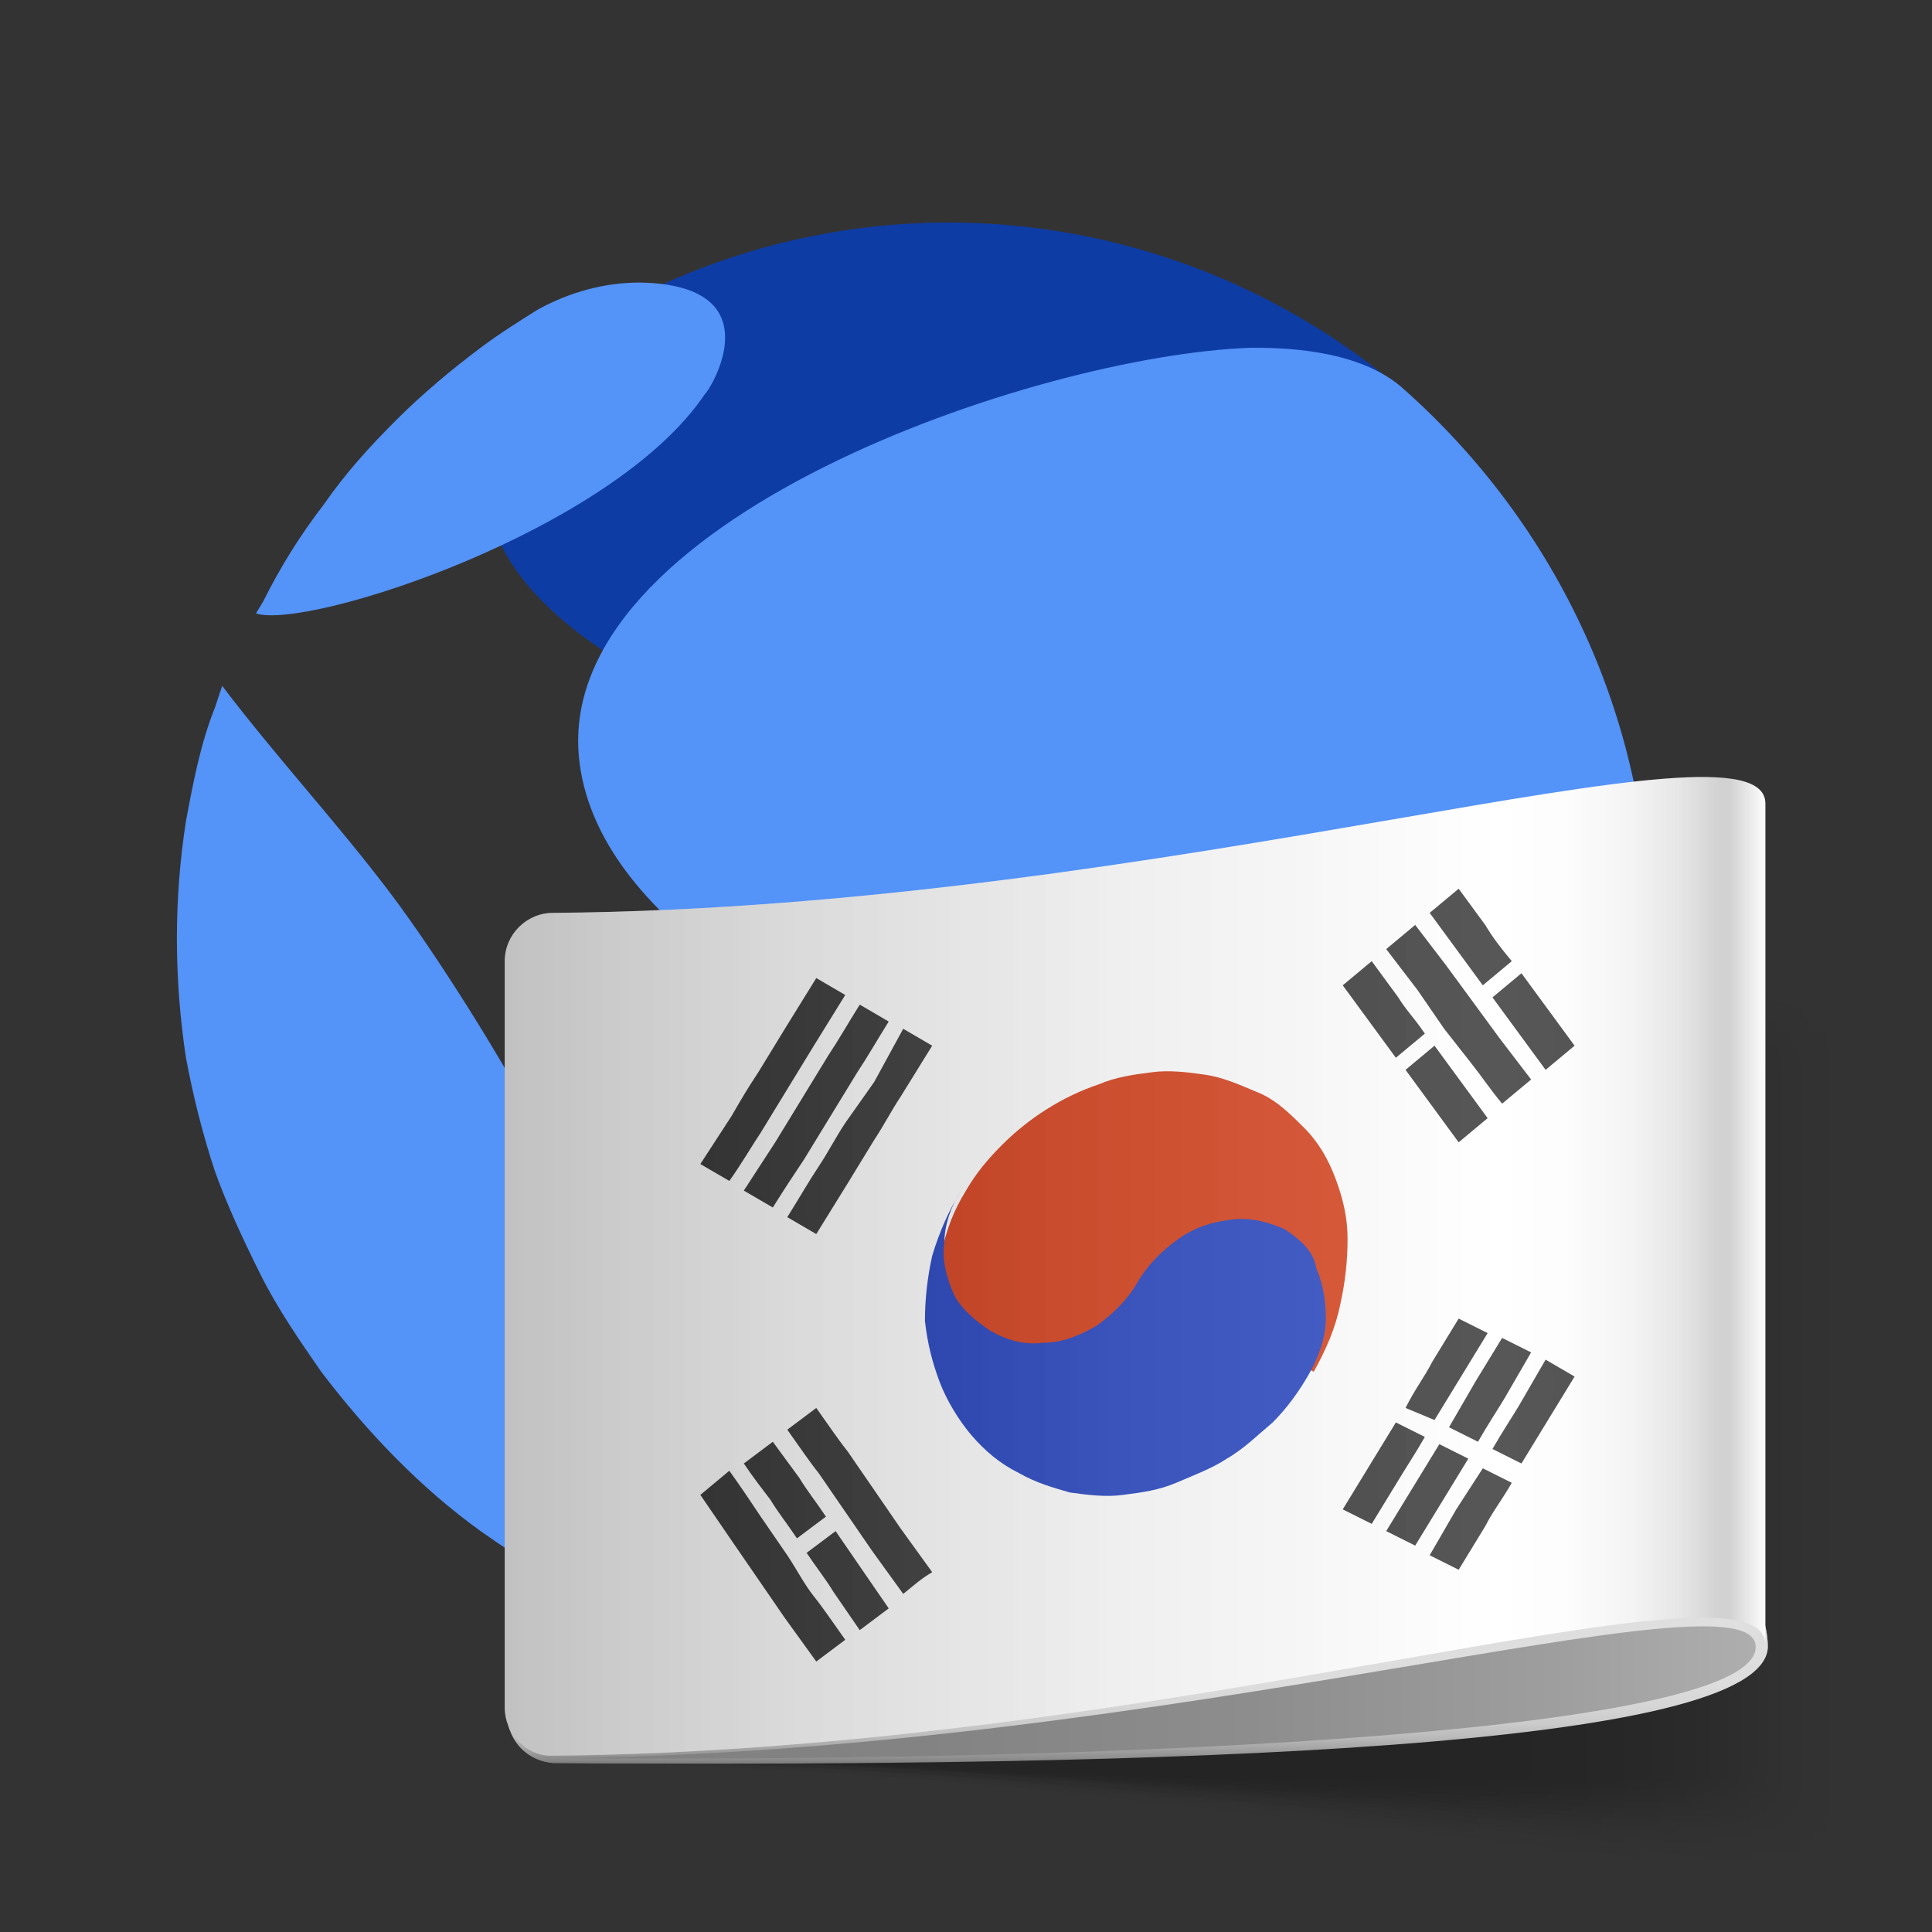 <?xml version="1.0" encoding="utf-8"?>
<!-- Generator: Adobe Illustrator 24.3.0, SVG Export Plug-In . SVG Version: 6.00 Build 0)  -->
<svg version="1.1" id="Layer_1" xmlns="http://www.w3.org/2000/svg" xmlns:xlink="http://www.w3.org/1999/xlink" x="0px" y="0px"
	 viewBox="0 0 80 80" style="enable-background:new 0 0 80 80;" xml:space="preserve">
<rect x="0" y="0" width="80" height="80" fill="#333333" stroke="none"/>
<style type="text/css">
	.st0{fill:#0E3CA5;}
	.st1{fill:#5493F7;}
	.st2{opacity:0.3;}
	.st3{fill:url(#SVGID_1_);fill-opacity:0;}
	.st4{opacity:6.000000e-02;fill:url(#SVGID_2_);enable-background:new    ;}
	.st5{opacity:0.13;fill:url(#SVGID_3_);enable-background:new    ;}
	.st6{opacity:0.19;fill:url(#SVGID_4_);enable-background:new    ;}
	.st7{opacity:0.25;fill:url(#SVGID_5_);enable-background:new    ;}
	.st8{opacity:0.31;fill:url(#SVGID_6_);enable-background:new    ;}
	.st9{opacity:0.38;fill:url(#SVGID_7_);enable-background:new    ;}
	.st10{opacity:0.44;fill:url(#SVGID_8_);enable-background:new    ;}
	.st11{opacity:0.5;fill:url(#SVGID_9_);enable-background:new    ;}
	.st12{opacity:0.56;fill:url(#SVGID_10_);enable-background:new    ;}
	.st13{opacity:0.63;fill:url(#SVGID_11_);enable-background:new    ;}
	.st14{opacity:0.69;fill:url(#SVGID_12_);enable-background:new    ;}
	.st15{opacity:0.75;fill:url(#SVGID_13_);enable-background:new    ;}
	.st16{opacity:0.81;fill:url(#SVGID_14_);enable-background:new    ;}
	.st17{opacity:0.88;fill:url(#SVGID_15_);enable-background:new    ;}
	.st18{opacity:0.94;fill:url(#SVGID_16_);enable-background:new    ;}
	.st19{fill:url(#SVGID_17_);}
	.st20{fill:url(#SVGID_18_);}
	.st21{fill:url(#SVGID_19_);}
	.st22{fill:url(#SVGID_20_);}
	.st23{fill:url(#SVGID_21_);}
	.st24{fill:url(#SVGID_22_);}
	.st25{fill:url(#SVGID_23_);}
	.st26{fill:url(#SVGID_24_);}
	.st27{fill:url(#SVGID_25_);}
	.st28{fill:url(#SVGID_26_);}
	.st29{fill:url(#SVGID_27_);}
	.st30{fill:url(#SVGID_28_);}
	.st31{fill:url(#SVGID_29_);}
	.st32{fill:url(#SVGID_30_);}
	.st33{fill:url(#SVGID_31_);}
	.st34{fill:url(#SVGID_32_);}
	.st35{fill:url(#SVGID_33_);}
	.st36{fill:url(#SVGID_34_);}
	.st37{fill:url(#SVGID_35_);}
	.st38{fill:url(#SVGID_36_);}
	.st39{fill:url(#SVGID_37_);}
	.st40{fill:url(#SVGID_38_);}
	.st41{fill:url(#SVGID_39_);}
	.st42{fill:url(#SVGID_40_);}
	.st43{opacity:0.19;}
	.st44{fill:url(#SVGID_41_);}
</style>
<g>
	<g id="Layer_2_1_">
		<g id="Layer_1-2">
			<g id="Symbol">
				<path class="st0" d="M33.7,55.7c1.7,6.2,7.7,10.9,10.7,10.7c0.1,0,11.5-2.1,17.7-12.5c4.8-8.1,3.2-15.9-3.4-16
					C56.2,38,30.5,44,33.7,55.7"/>
				<path class="st0" d="M58,16.1L58,16.1c-8.5-7.2-20.3-8.9-30.4-4.4c-0.6,0.3-1.2,0.6-1.8,0.9c-0.4,0.2-0.8,0.4-1.2,0.7h0.1
					c-1.1,0.8-2.2,1.8-3,2.9C13.4,27.1,41.1,35,56,35.1C62.8,40,64.7,21.3,58,16.1z"/>
				<path class="st1" d="M29.2,16.3c-3.8,5.7-16.5,9.8-18.6,9.1l0,0l0.3-0.5c0.7-1.4,1.5-2.7,2.5-4c0.9-1.3,1.9-2.4,3-3.5
					c1.1-1.1,2.3-2.1,3.5-3c0.8-0.6,1.6-1.1,2.4-1.6c1.3-0.7,2.7-1.1,4.2-1.1C32.2,11.8,29.3,16.3,29.2,16.3"/>
				<path class="st1" d="M26.1,56.8c0.3,1.8,0,8.9-0.4,9.5c-0.3,0-1,0.1-2.9-1c-1-0.6-1.9-1.2-2.9-1.9c-2.5-1.8-4.7-4.1-6.6-6.6
					c-0.9-1.3-1.8-2.6-2.5-4c-0.7-1.4-1.4-2.9-1.9-4.3c-0.5-1.5-0.9-3.1-1.2-4.7c-0.5-3.3-0.5-6.6,0-9.8c0.3-1.6,0.6-3.2,1.2-4.7
					c0.1-0.3,0.2-0.6,0.3-0.9l0,0c2.2,2.9,4.7,5.6,6.9,8.5s4.9,7.4,5.4,8.4C25.3,51.3,25.8,55.1,26.1,56.8"/>
				<path class="st1" d="M68.3,38.9c0,3.8-0.7,7.6-2.1,11.2c-3.6,3.8-27.7-5.6-28-5.7c-3.3-1.4-13.3-5.8-14.2-12.8
					c-1.3-10,18.9-16.9,27.8-17.2c1.1,0,4.3,0,6.2,1.6C64.6,21.8,68.4,30.1,68.3,38.9"/>
				<path class="st1" d="M52,65.9c-2.6,1.2-5.5,0.3-4.8-2.2c1.5-4.9,14.1-10,16.9-10.2c0.3,0,0.5,0.2,0.3,0.5
					C61.5,59,57.2,63.1,52,65.9"/>
			</g>
			<g class="st2">
				
					<linearGradient id="SVGID_1_" gradientUnits="userSpaceOnUse" x1="20.906" y1="21.68" x2="79.5" y2="21.68" gradientTransform="matrix(1 0 0 -1 0 80)">
					<stop  offset="0.38" style="stop-color:#000000;stop-opacity:0"/>
					<stop  offset="1" style="stop-color:#000000;stop-opacity:0"/>
				</linearGradient>
				<path class="st3" d="M22.9,38.1c-1-0.1-1.9,0.6-2,1.6c0,0,0,0,0,0v30.9c-0.1,1.2,0.8,2.2,2,2.3c0,0,0,0,0,0
					c28.7,0.4,56.6,8.6,56.6,4.4V42.5C79.5,38.3,51.6,38.1,22.9,38.1z"/>
				
					<linearGradient id="SVGID_2_" gradientUnits="userSpaceOnUse" x1="20.906" y1="21.835" x2="79.1" y2="21.835" gradientTransform="matrix(1 0 0 -1 0 80)">
					<stop  offset="0.38" style="stop-color:#000000;stop-opacity:6.000000e-02"/>
					<stop  offset="1" style="stop-color:#000000;stop-opacity:0"/>
				</linearGradient>
				<path class="st4" d="M22.9,38.1c-1-0.1-1.9,0.6-2,1.6c0,0,0,0,0,0v30.9c-0.1,1.2,0.8,2.2,2,2.3c0,0,0,0,0,0
					c28.5,0.2,56.2,8.2,56.2,4.1c0-10.2,0-24.2,0-34.4C79.1,38.6,51.4,38.1,22.9,38.1z"/>
				
					<linearGradient id="SVGID_3_" gradientUnits="userSpaceOnUse" x1="20.996" y1="21.975" x2="78.8" y2="21.975" gradientTransform="matrix(1 0 0 -1 0 80)">
					<stop  offset="0.38" style="stop-color:#000000;stop-opacity:0.13"/>
					<stop  offset="1" style="stop-color:#000000;stop-opacity:0"/>
				</linearGradient>
				<path class="st5" d="M22.9,38.1c-1,0-1.8,0.7-1.9,1.7v30.9c-0.1,1.2,0.8,2.2,2,2.3c28.3,0.2,55.8,7.8,55.8,3.9c0-10,0-23.9,0-34
					C78.7,38.9,51.2,38.2,22.9,38.1z"/>
				
					<linearGradient id="SVGID_4_" gradientUnits="userSpaceOnUse" x1="20.996" y1="22.121" x2="78.4" y2="22.121" gradientTransform="matrix(1 0 0 -1 0 80)">
					<stop  offset="0.38" style="stop-color:#000000;stop-opacity:0.19"/>
					<stop  offset="1" style="stop-color:#000000;stop-opacity:0"/>
				</linearGradient>
				<path class="st6" d="M22.9,38.1c-1,0-1.8,0.7-1.9,1.7v30.9c-0.1,1.2,0.8,2.2,2,2.3c28.1,0.2,55.4,7.4,55.4,3.6
					c0-9.9,0-23.6,0-33.5C78.3,39.2,51,38.2,22.9,38.1z"/>
				
					<linearGradient id="SVGID_5_" gradientUnits="userSpaceOnUse" x1="20.996" y1="22.259" x2="78" y2="22.259" gradientTransform="matrix(1 0 0 -1 0 80)">
					<stop  offset="0.38" style="stop-color:#000000;stop-opacity:0.25"/>
					<stop  offset="1" style="stop-color:#000000;stop-opacity:0"/>
				</linearGradient>
				<path class="st7" d="M22.9,38.1c-1,0-1.8,0.7-1.9,1.7v30.9c-0.1,1.2,0.8,2.2,2,2.3c27.9,0.2,55,7,55,3.3c0-9.8,0-23.3,0-33.1
					C77.9,39.5,50.8,38.2,22.9,38.1z"/>
				
					<linearGradient id="SVGID_6_" gradientUnits="userSpaceOnUse" x1="20.996" y1="22.412" x2="77.61" y2="22.412" gradientTransform="matrix(1 0 0 -1 0 80)">
					<stop  offset="0.38" style="stop-color:#000000;stop-opacity:0.31"/>
					<stop  offset="1" style="stop-color:#000000;stop-opacity:0"/>
				</linearGradient>
				<path class="st8" d="M22.9,38.1c-1,0-1.8,0.7-1.9,1.7v30.9c-0.1,1.2,0.8,2.2,2,2.2c0,0,0,0,0,0c27.7,0.2,54.6,6.6,54.6,3.1
					c0-9.6,0-23,0-32.7C77.5,39.8,50.7,38.2,22.9,38.1z"/>
				
					<linearGradient id="SVGID_7_" gradientUnits="userSpaceOnUse" x1="20.996" y1="22.557" x2="77.22" y2="22.557" gradientTransform="matrix(1 0 0 -1 0 80)">
					<stop  offset="0.38" style="stop-color:#000000;stop-opacity:0.38"/>
					<stop  offset="1" style="stop-color:#000000;stop-opacity:0"/>
				</linearGradient>
				<path class="st9" d="M22.9,38.1c-1,0-1.8,0.7-1.9,1.7v30.9c-0.1,1.2,0.8,2.2,2,2.2c0,0,0,0,0,0c27.5,0.1,54.2,6.2,54.2,2.8
					c0-9.5,0-22.8,0-32.2C77.1,40.1,50.5,38.2,22.9,38.1z"/>
				
					<linearGradient id="SVGID_8_" gradientUnits="userSpaceOnUse" x1="20.996" y1="22.702" x2="76.82" y2="22.702" gradientTransform="matrix(1 0 0 -1 0 80)">
					<stop  offset="0.38" style="stop-color:#000000;stop-opacity:0.44"/>
					<stop  offset="1" style="stop-color:#000000;stop-opacity:0"/>
				</linearGradient>
				<path class="st10" d="M22.9,38.1c-1,0-1.8,0.7-1.9,1.7v30.9c-0.1,1.2,0.8,2.2,2,2.2c0,0,0,0,0,0c27.3,0.1,53.8,5.8,53.8,2.5
					c0-9.3,0-22.5,0-31.8C76.7,40.4,50.2,38.2,22.9,38.1z"/>
				
					<linearGradient id="SVGID_9_" gradientUnits="userSpaceOnUse" x1="20.996" y1="22.842" x2="76.43" y2="22.842" gradientTransform="matrix(1 0 0 -1 0 80)">
					<stop  offset="0.38" style="stop-color:#000000;stop-opacity:0.5"/>
					<stop  offset="1" style="stop-color:#000000;stop-opacity:0"/>
				</linearGradient>
				<path class="st11" d="M22.9,38.1c-1,0-1.8,0.7-1.9,1.6v30.9c-0.1,1.2,0.8,2.2,2,2.2c0,0,0,0,0,0c27.1,0.1,53.4,5.4,53.4,2.3
					c0-9.2,0-22.2,0-31.4C76.3,40.7,50,38.2,22.9,38.1z"/>
				
					<linearGradient id="SVGID_10_" gradientUnits="userSpaceOnUse" x1="20.996" y1="22.98" x2="76" y2="22.98" gradientTransform="matrix(1 0 0 -1 0 80)">
					<stop  offset="0.38" style="stop-color:#000000;stop-opacity:0.56"/>
					<stop  offset="1" style="stop-color:#000000;stop-opacity:0"/>
				</linearGradient>
				<path class="st12" d="M22.9,38.1c-1,0-1.8,0.7-1.9,1.6v30.9c-0.1,1.2,0.8,2.2,2,2.2c0,0,0,0,0,0c26.9,0.1,53,5,53,2
					c0-9,0-21.9,0-30.9C76,41,49.8,38.2,22.9,38.1z"/>
				
					<linearGradient id="SVGID_11_" gradientUnits="userSpaceOnUse" x1="20.996" y1="23.125" x2="75.64" y2="23.125" gradientTransform="matrix(1 0 0 -1 0 80)">
					<stop  offset="0.38" style="stop-color:#000000;stop-opacity:0.63"/>
					<stop  offset="1" style="stop-color:#000000;stop-opacity:0"/>
				</linearGradient>
				<path class="st13" d="M22.9,38.1c-1,0-1.8,0.7-1.9,1.6v30.9c-0.1,1.2,0.8,2.2,2,2.2c0,0,0,0,0,0c26.7,0.1,52.7,4.6,52.6,1.7
					c0-8.9,0-21.6,0-30.5C75.6,41.2,49.7,38.2,22.9,38.1z"/>
				
					<linearGradient id="SVGID_12_" gradientUnits="userSpaceOnUse" x1="20.996" y1="23.268" x2="75.24" y2="23.268" gradientTransform="matrix(1 0 0 -1 0 80)">
					<stop  offset="0.38" style="stop-color:#000000;stop-opacity:0.69"/>
					<stop  offset="1" style="stop-color:#000000;stop-opacity:0"/>
				</linearGradient>
				<path class="st14" d="M22.9,38.1c-1-0.1-1.8,0.7-1.9,1.6v30.9c-0.1,1.2,0.8,2.2,2,2.2c0,0,0,0,0,0c26.5,0.1,52.2,4.2,52.2,1.5
					c0-8.8,0-21.3,0-30.1C75.2,41.5,49.5,38.2,22.9,38.1z"/>
				
					<linearGradient id="SVGID_13_" gradientUnits="userSpaceOnUse" x1="20.996" y1="23.409" x2="74.84" y2="23.409" gradientTransform="matrix(1 0 0 -1 0 80)">
					<stop  offset="0.38" style="stop-color:#000000;stop-opacity:0.75"/>
					<stop  offset="1" style="stop-color:#000000;stop-opacity:0"/>
				</linearGradient>
				<path class="st15" d="M22.9,38.1c-1-0.1-1.8,0.7-1.9,1.6v30.9c-0.1,1.2,0.8,2.2,2,2.2c0,0,0,0,0,0c26.3,0.1,51.9,3.8,51.8,1.2
					c0-8.6,0-21,0-29.7C74.8,41.8,49.2,38.2,22.9,38.1z"/>
				
					<linearGradient id="SVGID_14_" gradientUnits="userSpaceOnUse" x1="20.996" y1="23.549" x2="74.45" y2="23.549" gradientTransform="matrix(1 0 0 -1 0 80)">
					<stop  offset="0.38" style="stop-color:#000000;stop-opacity:0.81"/>
					<stop  offset="1" style="stop-color:#000000;stop-opacity:0"/>
				</linearGradient>
				<path class="st16" d="M22.9,38.1c-1,0-1.8,0.7-1.9,1.6v30.9c-0.1,1.2,0.8,2.2,2,2.2c0,0,0,0,0,0c26.1,0.1,51.5,3.4,51.4,0.9
					c0-8.5,0-20.8,0-29.2C74.4,42.1,49.1,38.2,22.9,38.1z"/>
				
					<linearGradient id="SVGID_15_" gradientUnits="userSpaceOnUse" x1="20.996" y1="23.689" x2="74" y2="23.689" gradientTransform="matrix(1 0 0 -1 0 80)">
					<stop  offset="0.38" style="stop-color:#000000;stop-opacity:0.88"/>
					<stop  offset="1" style="stop-color:#000000;stop-opacity:0"/>
				</linearGradient>
				<path class="st17" d="M22.9,38.1c-1,0-1.8,0.7-1.9,1.6v30.9c-0.1,1.2,0.8,2.2,2,2.2c0,0,0,0,0,0c25.8,0.1,51,3,51,0.7
					c0-8.3,0-20.5,0-28.8C74,42.4,48.9,38.2,22.9,38.1z"/>
				
					<linearGradient id="SVGID_16_" gradientUnits="userSpaceOnUse" x1="20.996" y1="23.825" x2="73.66" y2="23.825" gradientTransform="matrix(1 0 0 -1 0 80)">
					<stop  offset="0.38" style="stop-color:#000000;stop-opacity:0.94"/>
					<stop  offset="1" style="stop-color:#000000;stop-opacity:0"/>
				</linearGradient>
				<path class="st18" d="M22.9,38.1c-1,0-1.8,0.7-1.9,1.6v30.9c-0.1,1.2,0.8,2.2,2,2.2c0,0,0,0,0,0c25.7,0.1,50.7,2.6,50.7,0.4
					c0-8.2,0-20.2,0-28.3C73.6,42.7,48.7,38.2,22.9,38.1z"/>
				
					<linearGradient id="SVGID_17_" gradientUnits="userSpaceOnUse" x1="20.996" y1="23.951" x2="73.26" y2="23.951" gradientTransform="matrix(1 0 0 -1 0 80)">
					<stop  offset="0.38" style="stop-color:#000000"/>
					<stop  offset="1" style="stop-color:#000000;stop-opacity:0"/>
				</linearGradient>
				<path class="st19" d="M22.9,38.1c-1,0-1.8,0.7-1.9,1.6v30.9c-0.1,1.2,0.8,2.2,2,2.2c0,0,0,0,0,0c25.5,0.1,50.3,2.2,50.3,0.1
					V45.1C73.2,43,48.5,38.4,22.9,38.1z"/>
			</g>
			
				<linearGradient id="SVGID_18_" gradientUnits="userSpaceOnUse" x1="20.991" y1="11.707" x2="73.17" y2="11.707" gradientTransform="matrix(1 0 0 -1 0 80)">
				<stop  offset="0" style="stop-color:#808080"/>
				<stop  offset="0.33" style="stop-color:#838383"/>
				<stop  offset="0.59" style="stop-color:#8D8D8D"/>
				<stop  offset="0.83" style="stop-color:#9E9E9E"/>
				<stop  offset="1" style="stop-color:#AFAFAF"/>
			</linearGradient>
			<path class="st20" d="M21,70.7c-0.1,1.2,0.7,2.2,1.9,2.3c25.6,0.2,50.3-1,50.3-4.8C73.2,56.5,21,70.7,21,70.7z"/>
			
				<linearGradient id="SVGID_19_" gradientUnits="userSpaceOnUse" x1="47.081" y1="16.45" x2="47.081" y2="7.02" gradientTransform="matrix(1 0 0 -1 0 80)">
				<stop  offset="0.35" style="stop-color:#DFDFDF"/>
				<stop  offset="0.65" style="stop-color:#DDDDDD"/>
				<stop  offset="0.75" style="stop-color:#D6D6D6"/>
				<stop  offset="0.83" style="stop-color:#CBCBCB"/>
				<stop  offset="0.89" style="stop-color:#BABABA"/>
				<stop  offset="0.94" style="stop-color:#A4A4A4"/>
				<stop  offset="0.99" style="stop-color:#898989"/>
				<stop  offset="1" style="stop-color:#808080"/>
			</linearGradient>
			<path class="st21" d="M21,70.7L21,70.7c-0.1,1.2,0.7,2.2,1.9,2.3c25.6,0.2,50.2-0.6,50.3-4.8C73.2,56.5,21,70.7,21,70.7z
				 M22.9,72.8h-0.2c-0.8-0.1-1.5-0.7-1.7-1.5C21.2,72.2,22,72.8,22.9,72.8c25.5-0.2,49.8-8,49.8-4.6S48.5,73,22.9,72.8z"/>
			
				<linearGradient id="SVGID_20_" gradientUnits="userSpaceOnUse" x1="20.91" y1="27.569" x2="73.17" y2="27.569" gradientTransform="matrix(1 0 0 -1 0 80)">
				<stop  offset="0" style="stop-color:#DFDFDF"/>
				<stop  offset="2.000000e-02" style="stop-color:#E1E1E1"/>
				<stop  offset="0.24" style="stop-color:#F2F2F2"/>
				<stop  offset="0.49" style="stop-color:#FCFCFC"/>
				<stop  offset="0.79" style="stop-color:#FFFFFF"/>
				<stop  offset="0.84" style="stop-color:#FCFCFC"/>
				<stop  offset="0.89" style="stop-color:#F2F2F2"/>
				<stop  offset="0.93" style="stop-color:#E1E1E1"/>
				<stop  offset="0.96" style="stop-color:#C9C9C9"/>
				<stop  offset="0.97" style="stop-color:#C7C7C7"/>
				<stop  offset="1" style="stop-color:#FFFFFF"/>
			</linearGradient>
			<path class="st22" d="M22.9,37.8L22.9,37.8c-1.1,0-2,0.9-2,2v30.9c0,1.1,0.9,2,1.9,2c25.6-0.2,50.3-8.7,50.3-4.6V33.3
				C73.2,29.2,48.5,37.6,22.9,37.8z"/>
			
				<linearGradient id="SVGID_21_" gradientUnits="userSpaceOnUse" x1="20.95" y1="38.16" x2="73.17" y2="38.16" gradientTransform="matrix(1 0 0 -1 0 80)">
				<stop  offset="0" style="stop-color:#242424"/>
				<stop  offset="0.33" style="stop-color:#2D2D2D"/>
				<stop  offset="0.79" style="stop-color:#303030"/>
				<stop  offset="0.87" style="stop-color:#2D2D2D"/>
				<stop  offset="0.93" style="stop-color:#232323"/>
				<stop  offset="0.97" style="stop-color:#181818"/>
				<stop  offset="1" style="stop-color:#303030"/>
			</linearGradient>
			<path class="st23" d="M57.8,43.8l1.2-1c-0.4-0.6-0.8-1-1.1-1.5l-1.1-1.5l-1.2,1l1.1,1.5L57.8,43.8z"/>
			
				<linearGradient id="SVGID_22_" gradientUnits="userSpaceOnUse" x1="20.95" y1="34.685" x2="73.17" y2="34.685" gradientTransform="matrix(1 0 0 -1 0 80)">
				<stop  offset="0" style="stop-color:#242424"/>
				<stop  offset="0.33" style="stop-color:#2D2D2D"/>
				<stop  offset="0.79" style="stop-color:#303030"/>
				<stop  offset="0.87" style="stop-color:#2D2D2D"/>
				<stop  offset="0.93" style="stop-color:#232323"/>
				<stop  offset="0.97" style="stop-color:#181818"/>
				<stop  offset="1" style="stop-color:#303030"/>
			</linearGradient>
			<path class="st24" d="M60.4,47.3l1.2-1l-1.1-1.5l-1.1-1.5l-1.2,1l1.1,1.5L60.4,47.3z"/>
			
				<linearGradient id="SVGID_23_" gradientUnits="userSpaceOnUse" x1="20.95" y1="37.965" x2="73.17" y2="37.965" gradientTransform="matrix(1 0 0 -1 0 80)">
				<stop  offset="0" style="stop-color:#242424"/>
				<stop  offset="0.33" style="stop-color:#2D2D2D"/>
				<stop  offset="0.79" style="stop-color:#303030"/>
				<stop  offset="0.87" style="stop-color:#2D2D2D"/>
				<stop  offset="0.93" style="stop-color:#232323"/>
				<stop  offset="0.97" style="stop-color:#181818"/>
				<stop  offset="1" style="stop-color:#303030"/>
			</linearGradient>
			<path class="st25" d="M59.8,42.6l1.1,1.4c0.4,0.5,0.8,1.1,1.3,1.7l1.2-1L62.1,43L61,41.5l-1.1-1.5l-1.3-1.7l-1.2,1l1.3,1.7
				L59.8,42.6z"/>
			
				<linearGradient id="SVGID_24_" gradientUnits="userSpaceOnUse" x1="20.95" y1="41.21" x2="73.17" y2="41.21" gradientTransform="matrix(1 0 0 -1 0 80)">
				<stop  offset="0" style="stop-color:#242424"/>
				<stop  offset="0.33" style="stop-color:#2D2D2D"/>
				<stop  offset="0.79" style="stop-color:#303030"/>
				<stop  offset="0.87" style="stop-color:#2D2D2D"/>
				<stop  offset="0.93" style="stop-color:#232323"/>
				<stop  offset="0.97" style="stop-color:#181818"/>
				<stop  offset="1" style="stop-color:#303030"/>
			</linearGradient>
			<path class="st26" d="M61.4,40.8l1.2-1c-0.5-0.6-0.8-1-1.1-1.5l-1.1-1.5l-1.2,1l1.1,1.5L61.4,40.8z"/>
			
				<linearGradient id="SVGID_25_" gradientUnits="userSpaceOnUse" x1="20.96" y1="37.725" x2="73.17" y2="37.725" gradientTransform="matrix(1 0 0 -1 0 80)">
				<stop  offset="0" style="stop-color:#242424"/>
				<stop  offset="0.33" style="stop-color:#2D2D2D"/>
				<stop  offset="0.79" style="stop-color:#303030"/>
				<stop  offset="0.87" style="stop-color:#2D2D2D"/>
				<stop  offset="0.93" style="stop-color:#232323"/>
				<stop  offset="0.97" style="stop-color:#181818"/>
				<stop  offset="1" style="stop-color:#303030"/>
			</linearGradient>
			<path class="st27" d="M63,40.3l-1.2,1l1.1,1.5l1.1,1.5l1.2-1l-1.1-1.5L63,40.3z"/>
			
				<linearGradient id="SVGID_26_" gradientUnits="userSpaceOnUse" x1="20.95" y1="17.85" x2="73.17" y2="17.85" gradientTransform="matrix(1 0 0 -1 0 80)">
				<stop  offset="0" style="stop-color:#242424"/>
				<stop  offset="0.33" style="stop-color:#2D2D2D"/>
				<stop  offset="0.79" style="stop-color:#303030"/>
				<stop  offset="0.87" style="stop-color:#2D2D2D"/>
				<stop  offset="0.93" style="stop-color:#232323"/>
				<stop  offset="0.97" style="stop-color:#181818"/>
				<stop  offset="1" style="stop-color:#303030"/>
			</linearGradient>
			<path class="st28" d="M36.2,61.7l-1.1-1.6c-0.4-0.5-0.8-1.1-1.3-1.8l-1.2,0.9c0.5,0.7,0.9,1.3,1.3,1.8l1.1,1.6l1.1,1.6l1.3,1.8
				c0.5-0.4,0.7-0.6,1.2-0.9l-1.3-1.8L36.2,61.7z"/>
			
				<linearGradient id="SVGID_27_" gradientUnits="userSpaceOnUse" x1="20.95" y1="18.32" x2="73.18" y2="18.32" gradientTransform="matrix(1 0 0 -1 0 80)">
				<stop  offset="0" style="stop-color:#242424"/>
				<stop  offset="0.33" style="stop-color:#2D2D2D"/>
				<stop  offset="0.79" style="stop-color:#303030"/>
				<stop  offset="0.87" style="stop-color:#2D2D2D"/>
				<stop  offset="0.93" style="stop-color:#232323"/>
				<stop  offset="0.97" style="stop-color:#181818"/>
				<stop  offset="1" style="stop-color:#303030"/>
			</linearGradient>
			<path class="st29" d="M31.9,62.1c0.3,0.5,0.7,1,1.1,1.6l1.2-0.9c-0.4-0.6-0.8-1.1-1.1-1.6L32,59.7l-1.2,0.9
				C31.2,61.2,31.6,61.7,31.9,62.1z"/>
			
				<linearGradient id="SVGID_28_" gradientUnits="userSpaceOnUse" x1="20.95" y1="14.625" x2="73.17" y2="14.625" gradientTransform="matrix(1 0 0 -1 0 80)">
				<stop  offset="0" style="stop-color:#242424"/>
				<stop  offset="0.33" style="stop-color:#2D2D2D"/>
				<stop  offset="0.79" style="stop-color:#303030"/>
				<stop  offset="0.87" style="stop-color:#2D2D2D"/>
				<stop  offset="0.93" style="stop-color:#232323"/>
				<stop  offset="0.97" style="stop-color:#181818"/>
				<stop  offset="1" style="stop-color:#303030"/>
			</linearGradient>
			<path class="st30" d="M34.6,63.4l-1.2,0.9c0.4,0.6,0.8,1.1,1.1,1.6l1.1,1.6l1.2-0.9l-1.1-1.6L34.6,63.4z"/>
			
				<linearGradient id="SVGID_29_" gradientUnits="userSpaceOnUse" x1="20.95" y1="15.125" x2="73.17" y2="15.125" gradientTransform="matrix(1 0 0 -1 0 80)">
				<stop  offset="0" style="stop-color:#242424"/>
				<stop  offset="0.33" style="stop-color:#2D2D2D"/>
				<stop  offset="0.79" style="stop-color:#303030"/>
				<stop  offset="0.87" style="stop-color:#2D2D2D"/>
				<stop  offset="0.93" style="stop-color:#232323"/>
				<stop  offset="0.97" style="stop-color:#181818"/>
				<stop  offset="1" style="stop-color:#303030"/>
			</linearGradient>
			<path class="st31" d="M32.6,64.4l-1.1-1.6c-0.4-0.6-0.8-1.2-1.3-1.9L29,61.9l1.3,1.9l1.1,1.6l1.1,1.6l1.3,1.8l1.2-0.9
				c-0.5-0.7-0.9-1.3-1.3-1.8S33,65,32.6,64.4z"/>
			
				<linearGradient id="SVGID_30_" gradientUnits="userSpaceOnUse" x1="20.95" y1="33.135" x2="73.17" y2="33.135" gradientTransform="matrix(1 0 0 -1 0 80)">
				<stop  offset="0" style="stop-color:#242424"/>
				<stop  offset="0.33" style="stop-color:#2D2D2D"/>
				<stop  offset="0.79" style="stop-color:#303030"/>
				<stop  offset="0.87" style="stop-color:#2D2D2D"/>
				<stop  offset="0.93" style="stop-color:#232323"/>
				<stop  offset="0.97" style="stop-color:#181818"/>
				<stop  offset="1" style="stop-color:#303030"/>
			</linearGradient>
			<path class="st32" d="M36.2,44.8L35,46.5c-0.4,0.6-0.7,1.2-1.1,1.8s-0.8,1.3-1.3,2.1l1.2,0.7l1.3-2.1l1.1-1.8
				c0.4-0.6,0.7-1.2,1.1-1.8l1.3-2.1l-1.2-0.7L36.2,44.8z"/>
			
				<linearGradient id="SVGID_31_" gradientUnits="userSpaceOnUse" x1="20.95" y1="34.155" x2="73.17" y2="34.155" gradientTransform="matrix(1 0 0 -1 0 80)">
				<stop  offset="0" style="stop-color:#242424"/>
				<stop  offset="0.33" style="stop-color:#2D2D2D"/>
				<stop  offset="0.79" style="stop-color:#303030"/>
				<stop  offset="0.87" style="stop-color:#2D2D2D"/>
				<stop  offset="0.93" style="stop-color:#232323"/>
				<stop  offset="0.97" style="stop-color:#181818"/>
				<stop  offset="1" style="stop-color:#303030"/>
			</linearGradient>
			<path class="st33" d="M33.2,45.5l-1.1,1.8l-1.3,2L32,50c0.5-0.8,0.9-1.4,1.3-2l1.1-1.8l1.1-1.8c0.4-0.6,0.8-1.3,1.3-2.1l-1.2-0.7
				c-0.5,0.8-0.9,1.5-1.3,2.1L33.2,45.5z"/>
			
				<linearGradient id="SVGID_32_" gradientUnits="userSpaceOnUse" x1="20.95" y1="35.25" x2="73.17" y2="35.25" gradientTransform="matrix(1 0 0 -1 0 80)">
				<stop  offset="0" style="stop-color:#242424"/>
				<stop  offset="0.33" style="stop-color:#2D2D2D"/>
				<stop  offset="0.79" style="stop-color:#303030"/>
				<stop  offset="0.87" style="stop-color:#2D2D2D"/>
				<stop  offset="0.93" style="stop-color:#232323"/>
				<stop  offset="0.97" style="stop-color:#181818"/>
				<stop  offset="1" style="stop-color:#303030"/>
			</linearGradient>
			<path class="st34" d="M31.5,46.9l1.1-1.8l1.1-1.8l1.3-2.1l-1.2-0.7l-1.3,2.1l-1.1,1.8c-0.4,0.6-0.7,1.1-1.1,1.8l-1.3,2l1.2,0.7
				C30.7,48.2,31.1,47.5,31.5,46.9z"/>
			
				<linearGradient id="SVGID_33_" gradientUnits="userSpaceOnUse" x1="20.95" y1="18.95" x2="73.17" y2="18.95" gradientTransform="matrix(1 0 0 -1 0 80)">
				<stop  offset="0" style="stop-color:#242424"/>
				<stop  offset="0.33" style="stop-color:#2D2D2D"/>
				<stop  offset="0.79" style="stop-color:#303030"/>
				<stop  offset="0.87" style="stop-color:#2D2D2D"/>
				<stop  offset="0.93" style="stop-color:#232323"/>
				<stop  offset="0.97" style="stop-color:#181818"/>
				<stop  offset="1" style="stop-color:#303030"/>
			</linearGradient>
			<path class="st35" d="M59,59.5l-1.2-0.6l-1.1,1.8l-1.1,1.8l1.2,0.6l1.1-1.8C58.2,60.8,58.6,60.2,59,59.5z"/>
			
				<linearGradient id="SVGID_34_" gradientUnits="userSpaceOnUse" x1="20.95" y1="23.31" x2="73.17" y2="23.31" gradientTransform="matrix(1 0 0 -1 0 80)">
				<stop  offset="0" style="stop-color:#242424"/>
				<stop  offset="0.33" style="stop-color:#2D2D2D"/>
				<stop  offset="0.79" style="stop-color:#303030"/>
				<stop  offset="0.87" style="stop-color:#2D2D2D"/>
				<stop  offset="0.93" style="stop-color:#232323"/>
				<stop  offset="0.97" style="stop-color:#181818"/>
				<stop  offset="1" style="stop-color:#303030"/>
			</linearGradient>
			<path class="st36" d="M59.4,58.8l1.1-1.8l1.1-1.8l-1.2-0.6l-1.1,1.8c-0.3,0.6-0.7,1.1-1.1,1.9L59.4,58.8z"/>
			
				<linearGradient id="SVGID_35_" gradientUnits="userSpaceOnUse" x1="20.95" y1="18.06" x2="73.17" y2="18.06" gradientTransform="matrix(1 0 0 -1 0 80)">
				<stop  offset="0" style="stop-color:#242424"/>
				<stop  offset="0.33" style="stop-color:#2D2D2D"/>
				<stop  offset="0.79" style="stop-color:#303030"/>
				<stop  offset="0.87" style="stop-color:#2D2D2D"/>
				<stop  offset="0.93" style="stop-color:#232323"/>
				<stop  offset="0.97" style="stop-color:#181818"/>
				<stop  offset="1" style="stop-color:#303030"/>
			</linearGradient>
			<path class="st37" d="M60.8,60.4l-1.2-0.6l-1.1,1.8l-1.1,1.8l1.2,0.6l1.1-1.8L60.8,60.4z"/>
			
				<linearGradient id="SVGID_36_" gradientUnits="userSpaceOnUse" x1="20.95" y1="22.45" x2="73.17" y2="22.45" gradientTransform="matrix(1 0 0 -1 0 80)">
				<stop  offset="0" style="stop-color:#242424"/>
				<stop  offset="0.33" style="stop-color:#2D2D2D"/>
				<stop  offset="0.79" style="stop-color:#303030"/>
				<stop  offset="0.87" style="stop-color:#2D2D2D"/>
				<stop  offset="0.93" style="stop-color:#232323"/>
				<stop  offset="0.97" style="stop-color:#181818"/>
				<stop  offset="1" style="stop-color:#303030"/>
			</linearGradient>
			<path class="st38" d="M62.3,57.9l1.1-1.9l-1.2-0.6l-1.1,1.8L60,59.1l1.2,0.6C61.6,59,62,58.4,62.3,57.9z"/>
			
				<linearGradient id="SVGID_37_" gradientUnits="userSpaceOnUse" x1="20.95" y1="17.17" x2="73.17" y2="17.17" gradientTransform="matrix(1 0 0 -1 0 80)">
				<stop  offset="0" style="stop-color:#242424"/>
				<stop  offset="0.33" style="stop-color:#2D2D2D"/>
				<stop  offset="0.79" style="stop-color:#303030"/>
				<stop  offset="0.87" style="stop-color:#2D2D2D"/>
				<stop  offset="0.93" style="stop-color:#232323"/>
				<stop  offset="0.97" style="stop-color:#181818"/>
				<stop  offset="1" style="stop-color:#303030"/>
			</linearGradient>
			<path class="st39" d="M60.3,62.5l-1.1,1.9l1.2,0.6l1.1-1.8c0.3-0.6,0.7-1.1,1.1-1.8l-1.2-0.6L60.3,62.5z"/>
			
				<linearGradient id="SVGID_38_" gradientUnits="userSpaceOnUse" x1="20.96" y1="21.53" x2="73.17" y2="21.53" gradientTransform="matrix(1 0 0 -1 0 80)">
				<stop  offset="0" style="stop-color:#242424"/>
				<stop  offset="0.33" style="stop-color:#2D2D2D"/>
				<stop  offset="0.79" style="stop-color:#303030"/>
				<stop  offset="0.87" style="stop-color:#2D2D2D"/>
				<stop  offset="0.93" style="stop-color:#232323"/>
				<stop  offset="0.97" style="stop-color:#181818"/>
				<stop  offset="1" style="stop-color:#303030"/>
			</linearGradient>
			<path class="st40" d="M62.9,58.2c-0.3,0.5-0.7,1.1-1.1,1.8l1.2,0.6l1.1-1.8l1.1-1.8L64,56.3L62.9,58.2z"/>
			
				<linearGradient id="SVGID_39_" gradientUnits="userSpaceOnUse" x1="20.95" y1="28.471" x2="73.17" y2="28.471" gradientTransform="matrix(1 0 0 -1 0 80)">
				<stop  offset="0" style="stop-color:#B41B00"/>
				<stop  offset="2.000000e-02" style="stop-color:#B61D01"/>
				<stop  offset="0.24" style="stop-color:#C72E0B"/>
				<stop  offset="0.49" style="stop-color:#D13811"/>
				<stop  offset="0.79" style="stop-color:#D43B13"/>
				<stop  offset="0.84" style="stop-color:#D13812"/>
				<stop  offset="0.88" style="stop-color:#C72F0F"/>
				<stop  offset="0.92" style="stop-color:#B61F0A"/>
				<stop  offset="0.95" style="stop-color:#9E0903"/>
				<stop  offset="0.97" style="stop-color:#940000"/>
				<stop  offset="1" style="stop-color:#D43B13"/>
			</linearGradient>
			<path class="st41" d="M55.3,48.8C55,48,54.6,47.3,54,46.7c-0.6-0.6-1.2-1.2-2-1.5c-0.7-0.3-1.4-0.6-2.1-0.7
				c-0.7-0.1-1.5-0.2-2.2-0.1c-0.8,0.1-1.5,0.2-2.2,0.5c-1.5,0.5-2.9,1.4-4,2.5c-0.6,0.6-1.1,1.2-1.5,1.9c-0.5,0.8-0.8,1.6-1,2.5
				c-0.2,0.8-0.2,1.7,0,2.5c0.2,0.8,0.5,1.5,1,2.2c0.5,0.7,1.1,1.2,1.8,1.6c0.7,0.4,1.6,0.6,2.4,0.7c0.9,0,1.7-0.1,2.5-0.4
				c0.8-0.3,1.6-0.7,2.3-1.3c0.7-0.6,1.3-1.3,1.8-2.1l1.8,0.9l1.8,0.9c0.5-0.9,0.9-1.8,1.1-2.8c0.2-0.9,0.3-1.8,0.3-2.7
				C55.8,50.4,55.6,49.6,55.3,48.8z"/>
			
				<linearGradient id="SVGID_40_" gradientUnits="userSpaceOnUse" x1="20.95" y1="24.42" x2="73.17" y2="24.42" gradientTransform="matrix(1 0 0 -1 0 80)">
				<stop  offset="0" style="stop-color:#00209F"/>
				<stop  offset="2.000000e-02" style="stop-color:#0222A1"/>
				<stop  offset="0.24" style="stop-color:#1333B2"/>
				<stop  offset="0.49" style="stop-color:#1D3DBC"/>
				<stop  offset="0.79" style="stop-color:#2040BF"/>
				<stop  offset="0.84" style="stop-color:#1E3DBC"/>
				<stop  offset="0.88" style="stop-color:#1933B2"/>
				<stop  offset="0.92" style="stop-color:#1122A1"/>
				<stop  offset="0.95" style="stop-color:#050A89"/>
				<stop  offset="0.97" style="stop-color:#00007F"/>
				<stop  offset="1" style="stop-color:#2040BF"/>
			</linearGradient>
			<path class="st42" d="M53.2,50.9c-0.7-0.3-1.4-0.5-2.2-0.4c-0.8,0.1-1.5,0.3-2.2,0.8c-0.7,0.5-1.3,1.1-1.7,1.8
				c-0.4,0.7-1,1.3-1.7,1.8c-0.7,0.4-1.4,0.7-2.2,0.7c-0.8,0.1-1.5-0.1-2.2-0.5c-0.6-0.4-1.2-0.9-1.5-1.5c-0.3-0.7-0.5-1.4-0.4-2.1
				c0-0.8,0.3-1.6,0.7-2.2c-0.5,0.8-0.9,1.7-1.2,2.7c-0.2,0.9-0.3,1.8-0.3,2.7c0.1,0.9,0.3,1.7,0.6,2.5c0.3,0.8,0.8,1.6,1.3,2.2
				c0.6,0.7,1.2,1.2,2,1.6c0.7,0.4,1.4,0.6,2.1,0.8c0.7,0.1,1.5,0.2,2.2,0.1c0.8-0.1,1.5-0.2,2.2-0.5c0.7-0.3,1.5-0.6,2.1-1
				c0.7-0.4,1.3-1,1.9-1.5c0.6-0.6,1.1-1.3,1.5-2c0.4-0.7,0.7-1.5,0.7-2.3c0-0.7-0.1-1.4-0.4-2.1C54.4,51.8,53.8,51.3,53.2,50.9z"/>
			<g>
				<g class="st43">
					
						<linearGradient id="SVGID_41_" gradientUnits="userSpaceOnUse" x1="20.91" y1="27.569" x2="73.17" y2="27.569" gradientTransform="matrix(1 0 0 -1 0 80)">
						<stop  offset="0" style="stop-color:#404040"/>
						<stop  offset="0.79" style="stop-color:#FFFFFF"/>
						<stop  offset="0.97" style="stop-color:#FFFFFF"/>
						<stop  offset="1" style="stop-color:#FFFFFF"/>
					</linearGradient>
					<path class="st44" d="M22.9,37.8L22.9,37.8c-1.1,0-2,0.9-2,2l0,0v30.9l0,0c0,1.1,0.9,2,1.9,2l0,0c25.6-0.2,50.3-8.7,50.3-4.6
						V33.3C73.2,29.2,48.5,37.6,22.9,37.8z"/>
				</g>
			</g>
		</g>
	</g>
</g>
</svg>
